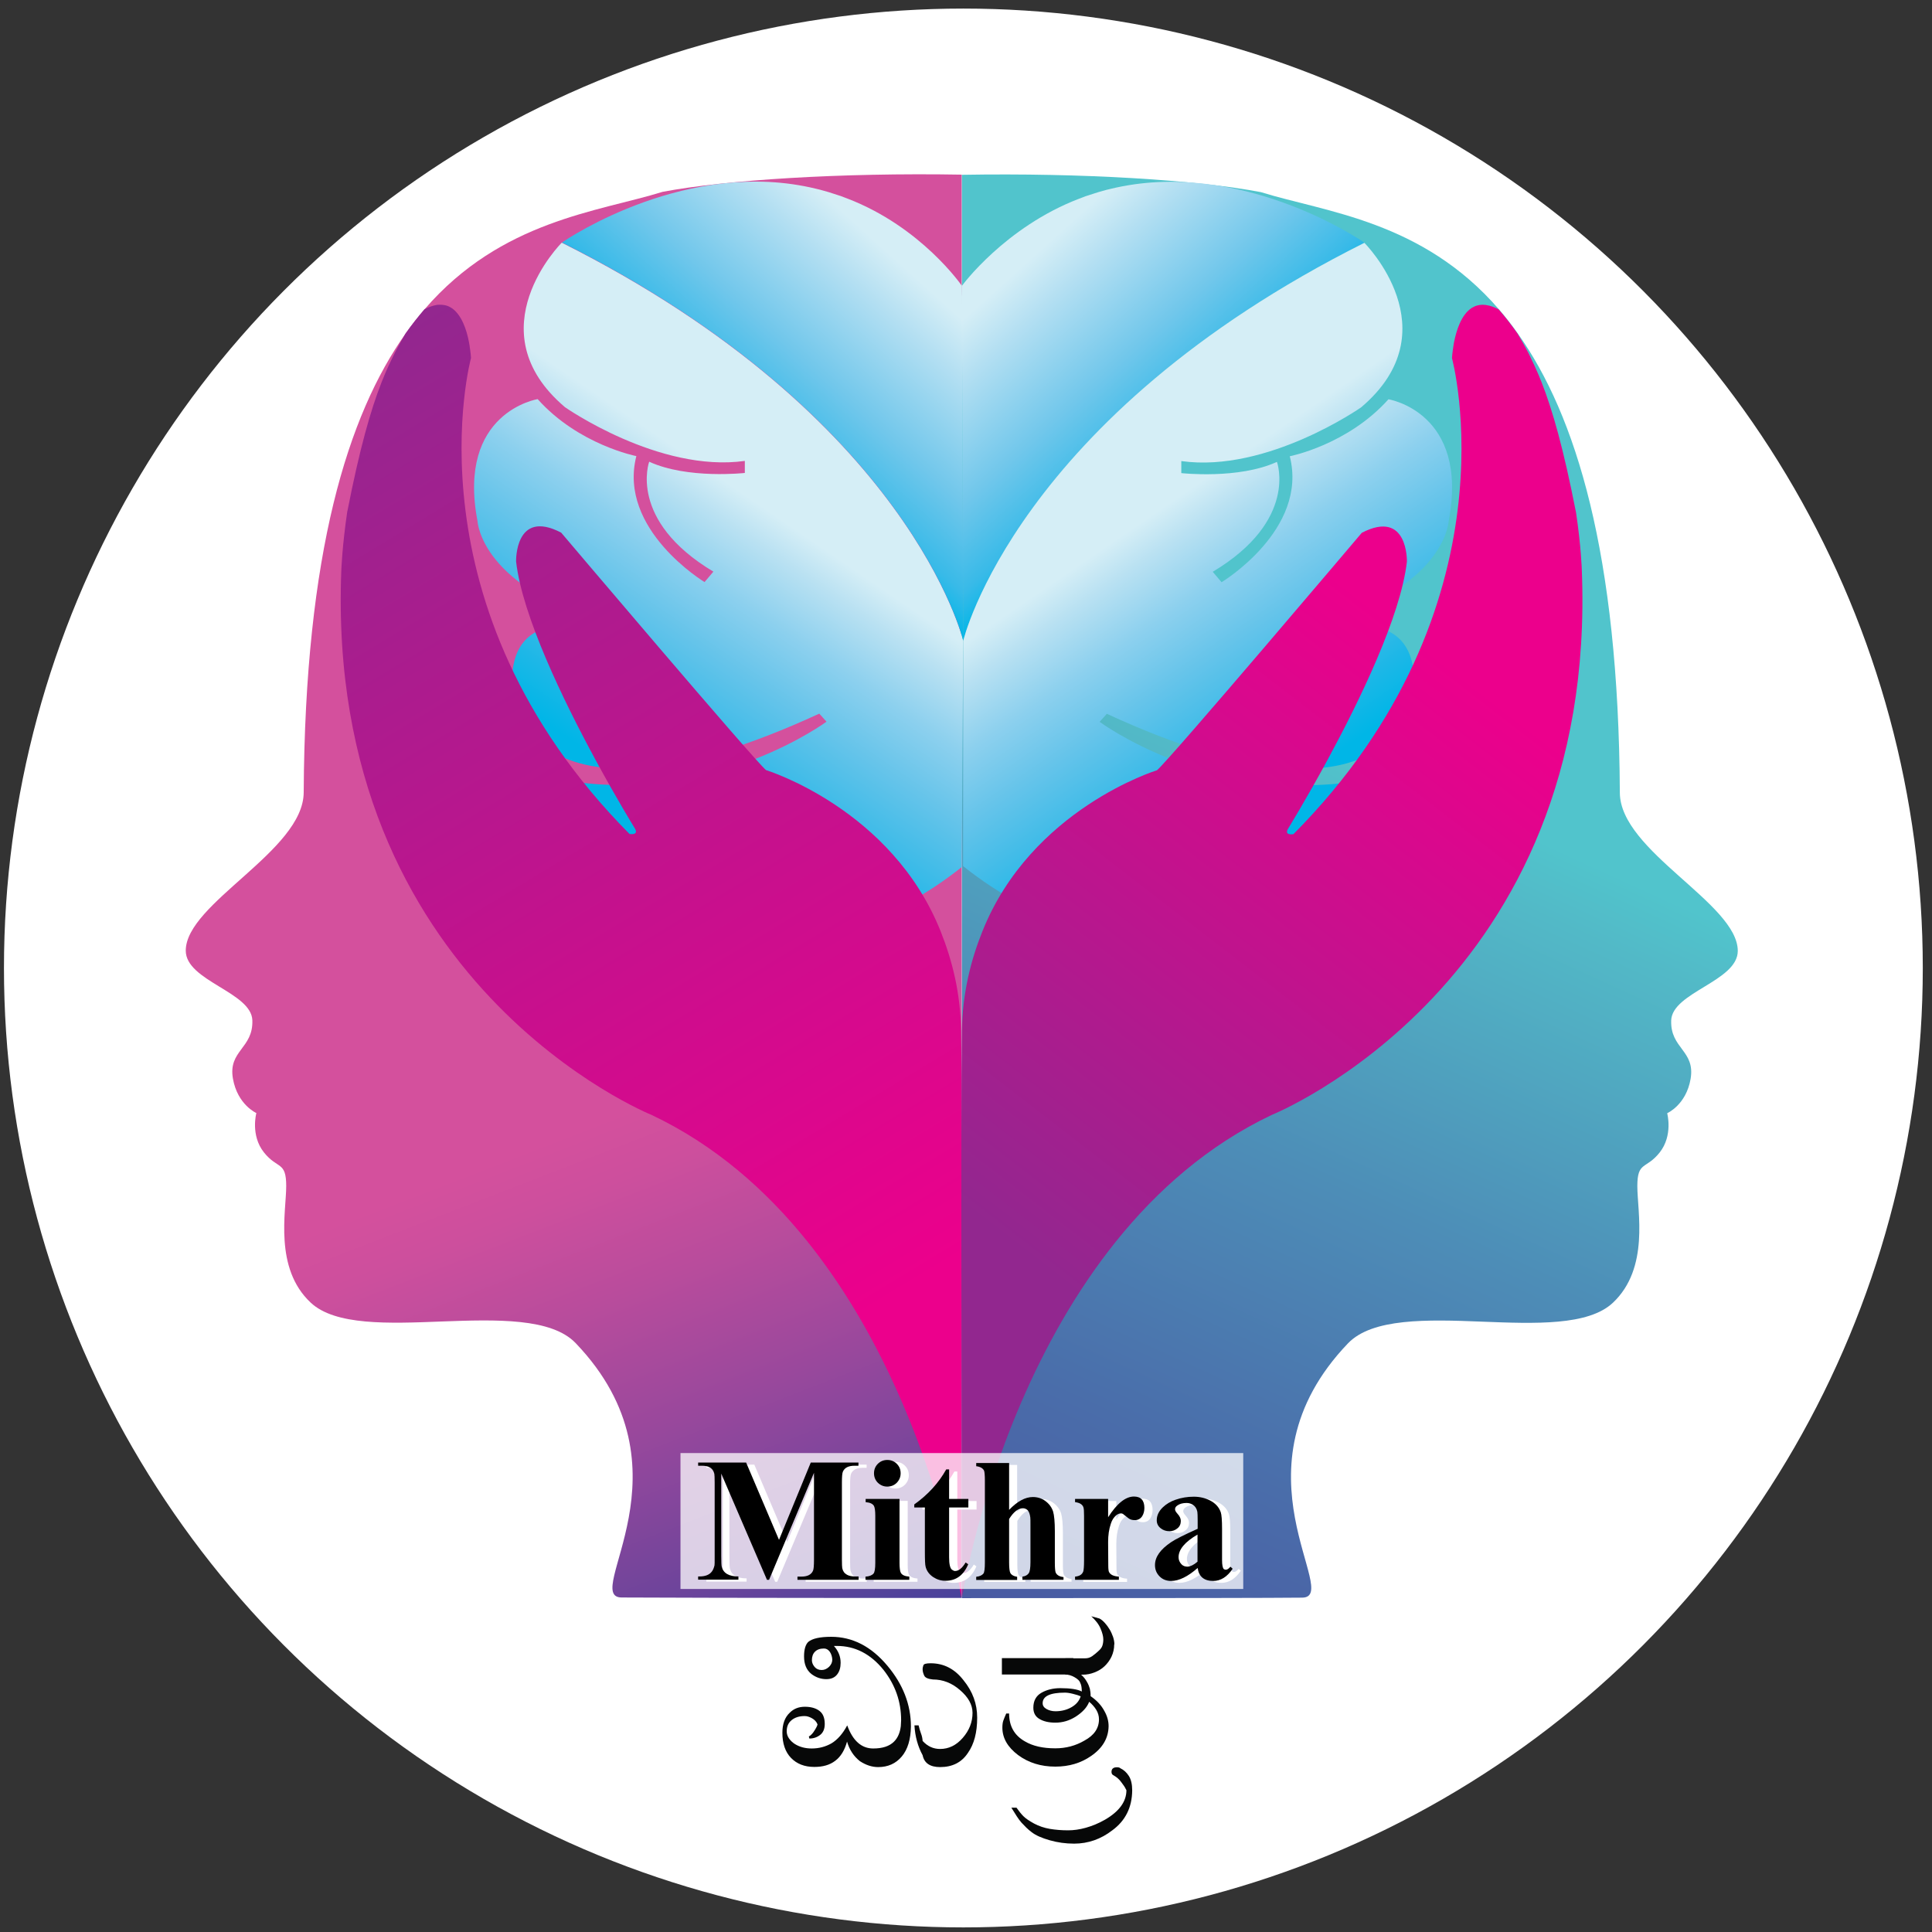 <svg width="301" height="301" viewBox="0 0 301 301" fill="none" xmlns="http://www.w3.org/2000/svg">
<rect x="0" y="0" width="301" height="301" fill="#333333" stroke="none"/>
<g clip-path="url(#clip0_625_814)">
<circle cx="150.091" cy="150.81" r="149.474" fill="white"/>
<path d="M149.841 27.209V248.959C113.016 248.959 102.341 248.909 96.841 248.884C90.491 248.834 108.541 228.959 89.691 209.259C85.941 205.334 77.441 205.559 68.816 205.884C60.516 206.209 52.216 206.534 48.391 202.934C42.666 197.559 44.591 188.734 44.591 184.784C44.591 180.859 43.241 182.209 41.116 179.534C38.991 176.859 39.941 173.409 39.941 173.409C39.941 173.409 37.016 172.134 36.291 168.059C35.516 163.659 39.466 163.359 39.316 158.959C39.166 154.559 28.941 152.834 28.941 148.109C28.941 140.709 47.266 132.584 47.316 123.459C47.516 86.134 54.166 64.684 63.216 51.934C64.166 50.584 65.166 49.334 66.166 48.159C78.141 34.309 93.191 33.009 103.241 29.884C113.066 28.034 130.966 26.884 149.841 27.209Z" fill="url(#paint0_linear_625_814)"/>
<path d="M260.367 158.984C260.217 163.384 264.142 163.659 263.392 168.084C262.692 172.159 259.742 173.434 259.742 173.434C259.742 173.434 260.692 176.884 258.567 179.559C256.442 182.234 255.092 180.884 255.092 184.809C255.092 188.734 257.017 197.559 251.292 202.959C247.467 206.559 239.167 206.234 230.892 205.909C222.267 205.559 213.792 205.359 210.017 209.284C191.142 228.984 209.217 248.859 202.867 248.909C197.367 248.959 186.692 248.984 149.867 248.984V27.234C168.742 26.909 186.642 28.059 196.442 29.934C206.492 33.059 221.567 34.359 233.542 48.209C234.542 49.359 235.517 50.609 236.467 51.959C245.517 64.709 252.167 86.159 252.367 123.509C252.417 132.634 270.742 140.759 270.742 148.159C270.717 152.884 260.517 154.584 260.367 158.984Z" fill="url(#paint1_linear_625_814)"/>
<path d="M150.067 99.834L149.842 135.084C126.842 153.334 107.642 143.184 107.642 143.184C78.142 129.059 89.517 121.809 89.517 121.809C111.892 124.934 128.767 112.434 128.767 112.434L127.642 111.184C82.642 131.934 79.892 108.434 79.892 108.434C78.142 92.059 95.392 98.834 95.392 98.834L95.767 97.309C74.892 91.934 74.392 81.184 74.392 81.184C71.142 64.184 83.767 62.184 83.767 62.184C90.142 69.309 99.142 71.059 99.142 71.059C96.217 82.509 109.767 90.684 109.767 90.684L111.142 89.059C97.767 81.059 101.142 71.934 101.142 71.934C107.142 74.684 116.042 73.684 116.042 73.684V71.809C102.642 73.684 88.017 63.434 88.017 63.434C73.867 51.434 87.517 37.809 87.517 37.809C141.817 65.009 150.067 99.834 150.067 99.834Z" fill="url(#paint2_linear_625_814)"/>
<path d="M149.893 46.133L150.068 99.808C150.068 99.808 141.818 64.983 87.543 37.783C87.543 37.783 87.568 37.783 87.593 37.758C88.568 37.083 107.243 24.558 127.143 29.408C127.568 29.508 127.993 29.608 128.393 29.733C128.843 29.858 129.293 29.983 129.718 30.133C129.943 30.208 130.193 30.283 130.418 30.358C130.593 30.408 130.768 30.483 130.968 30.533C131.118 30.583 131.268 30.658 131.418 30.708C131.618 30.783 131.818 30.858 132.018 30.933C143.568 35.358 149.843 44.508 149.843 44.508C149.843 44.558 149.868 46.133 149.893 46.133Z" fill="url(#paint3_linear_625_814)"/>
<path d="M150.067 99.834C150.067 99.834 158.317 65.009 212.592 37.809C212.592 37.809 212.567 37.809 212.542 37.784C211.567 37.109 192.892 24.584 172.992 29.434C172.567 29.534 172.142 29.634 171.742 29.759C171.292 29.884 170.842 30.009 170.417 30.159C170.192 30.234 169.942 30.309 169.717 30.384C169.542 30.434 169.367 30.509 169.167 30.559C169.017 30.609 168.867 30.684 168.717 30.734C168.517 30.809 168.317 30.884 168.117 30.959C156.567 35.384 149.867 44.509 149.867 44.534C149.842 44.559 150.067 99.834 150.067 99.834Z" fill="url(#paint4_linear_625_814)"/>
<path d="M150.068 99.834L150.043 134.934C173.043 153.184 192.443 143.209 192.443 143.209C221.943 129.084 210.568 121.834 210.568 121.834C188.193 124.959 171.318 112.459 171.318 112.459L172.443 111.209C217.443 131.959 220.193 108.459 220.193 108.459C221.943 92.084 204.693 98.859 204.693 98.859L204.318 97.334C225.193 91.959 225.693 81.209 225.693 81.209C228.943 64.209 216.318 62.209 216.318 62.209C209.943 69.334 200.943 71.084 200.943 71.084C203.868 82.534 190.318 90.709 190.318 90.709L188.943 89.084C202.318 81.084 198.943 71.959 198.943 71.959C192.943 74.709 184.043 73.709 184.043 73.709V71.834C197.443 73.709 212.068 63.459 212.068 63.459C226.218 51.459 212.568 37.834 212.568 37.834C158.293 65.009 150.068 99.834 150.068 99.834Z" fill="url(#paint5_linear_625_814)"/>
<path d="M149.78 248.959C149.78 248.959 141.105 192.484 101.53 173.709C101.53 173.709 50.58 153.284 53.18 88.784C53.18 88.784 53.305 85.109 54.105 79.684C54.105 79.659 54.105 79.634 54.13 79.609C56.005 70.034 57.705 63.984 59.455 59.534C59.505 59.384 59.58 59.259 59.63 59.109C59.68 58.959 59.755 58.809 59.805 58.684C59.83 58.609 59.855 58.559 59.88 58.484C60.305 57.459 60.78 56.459 61.28 55.434C61.38 55.259 61.455 55.059 61.555 54.884C62.08 53.859 62.63 52.909 63.18 51.959C64.13 50.609 65.13 49.359 66.13 48.184C66.83 47.809 67.455 47.609 68.03 47.509C68.105 47.484 68.155 47.484 68.23 47.484C68.63 47.459 69.055 47.484 69.48 47.584C69.58 47.609 69.68 47.659 69.78 47.684C69.83 47.709 69.88 47.734 69.955 47.759C69.98 47.759 70.005 47.784 70.03 47.809C70.08 47.834 70.13 47.859 70.18 47.884C70.23 47.909 70.305 47.959 70.355 47.984C71.93 49.034 72.705 51.409 73.055 53.259C73.08 53.409 73.105 53.559 73.13 53.684C73.155 53.809 73.18 53.934 73.18 54.034C73.205 54.184 73.23 54.359 73.255 54.534C73.305 54.909 73.355 55.309 73.38 55.734C73.38 55.759 73.38 55.759 73.38 55.784C73.38 55.784 62.855 94.409 98.08 129.934C98.08 129.934 98.08 129.934 98.105 129.934C98.305 129.959 99.53 130.109 98.905 129.059C98.905 129.059 96.155 124.609 92.755 118.334C87.755 109.109 81.38 95.984 80.405 87.484C80.405 87.484 80.18 79.209 87.43 82.984C87.43 82.984 117.73 118.734 119.355 119.984C119.355 119.984 138.93 125.984 146.555 145.109C148.33 149.559 149.655 154.684 149.73 160.634C150.005 175.309 149.78 228.609 149.78 248.959Z" fill="url(#paint6_linear_625_814)"/>
<path d="M198.116 173.709C158.541 192.509 149.866 248.959 149.866 248.959C149.866 228.609 149.666 175.309 149.866 160.659C149.941 154.709 151.266 149.559 153.041 145.134C160.666 126.009 180.241 120.009 180.241 120.009C181.891 118.759 212.166 83.008 212.166 83.008C219.416 79.258 219.191 87.508 219.191 87.508C218.216 96.008 211.841 109.134 206.841 118.359C203.441 124.634 200.691 129.084 200.691 129.084C200.041 130.134 201.291 130.009 201.491 129.959C201.516 129.959 201.516 129.959 201.516 129.959C236.766 94.433 226.216 55.809 226.216 55.809C226.216 55.783 226.216 55.783 226.216 55.758C226.241 55.334 226.291 54.959 226.341 54.559C226.366 54.383 226.391 54.233 226.416 54.059L226.466 53.709C226.491 53.559 226.516 53.434 226.541 53.283C226.916 51.434 227.666 49.059 229.241 48.008C229.291 47.959 229.366 47.934 229.416 47.908C229.466 47.883 229.516 47.858 229.566 47.834C229.591 47.809 229.616 47.809 229.641 47.783C229.691 47.758 229.741 47.733 229.816 47.709C229.916 47.658 230.016 47.633 230.116 47.608C230.541 47.483 230.966 47.459 231.366 47.508C231.441 47.508 231.491 47.508 231.566 47.533C232.141 47.608 232.791 47.834 233.491 48.209C234.491 49.358 235.466 50.608 236.416 51.959C236.991 52.908 237.516 53.858 238.066 54.883C238.166 55.059 238.241 55.258 238.341 55.434C238.841 56.434 239.291 57.459 239.741 58.483C239.766 58.559 239.791 58.608 239.816 58.684C239.866 58.834 239.941 58.959 239.991 59.108C240.041 59.258 240.116 59.383 240.166 59.533C241.916 63.983 243.616 70.034 245.491 79.609C245.491 79.633 245.491 79.659 245.516 79.683C246.341 85.109 246.441 88.784 246.441 88.784C249.041 153.284 198.116 173.709 198.116 173.709Z" fill="url(#paint7_linear_625_814)"/>
<path d="M141.868 274.332C140.943 275.432 139.718 275.982 138.193 275.982C137.243 275.982 136.293 275.682 135.343 275.057C134.393 274.307 133.718 273.307 133.343 272.007C132.968 273.357 132.368 274.357 131.493 275.007C130.643 275.657 129.568 275.957 128.243 275.957C126.718 275.957 125.518 275.482 124.618 274.557C123.718 273.632 123.268 272.307 123.268 270.632C123.268 269.282 123.643 268.232 124.418 267.507C125.043 266.882 125.818 266.582 126.768 266.582C127.693 266.582 128.443 266.782 129.018 267.207C129.593 267.632 129.868 268.307 129.868 269.257C129.868 270.007 129.643 270.582 129.168 270.957C128.693 271.332 128.143 271.532 127.468 271.532L127.393 271.207C127.543 271.132 127.718 271.007 127.843 270.857C127.993 270.707 128.118 270.532 128.243 270.332C128.368 270.157 128.468 269.957 128.568 269.782C128.668 269.607 128.718 269.457 128.743 269.332C128.593 268.932 128.293 268.607 127.893 268.382C127.493 268.157 127.118 268.032 126.743 268.032C125.918 268.032 125.243 268.232 124.718 268.657C124.193 269.082 123.943 269.657 123.943 270.407C123.943 270.807 124.068 271.182 124.293 271.507C124.518 271.832 124.818 272.132 125.168 272.357C125.518 272.582 125.943 272.782 126.418 272.907C126.893 273.032 127.368 273.082 127.843 273.082C128.968 273.082 129.993 272.807 130.918 272.282C131.868 271.707 132.693 270.757 133.368 269.482C134.243 271.882 135.593 273.082 137.418 273.082C138.868 273.082 139.943 272.732 140.668 272.007C141.243 271.432 141.593 270.632 141.718 269.607L141.768 268.682C141.768 265.757 140.843 263.157 139.018 260.832C137.018 258.357 134.593 257.107 131.768 257.107H131.293C131.993 257.882 132.343 258.757 132.343 259.732C132.343 260.482 132.168 261.082 131.793 261.557C131.418 262.032 130.868 262.282 130.118 262.282C129.268 262.282 128.493 262.007 127.793 261.482C127.018 260.857 126.643 259.957 126.643 258.732C126.643 257.657 126.868 256.907 127.293 256.482C127.918 255.957 129.093 255.682 130.868 255.682C134.193 255.682 137.118 257.182 139.643 260.207C142.068 263.107 143.293 266.257 143.293 269.657C143.268 271.682 142.793 273.232 141.868 274.332ZM130.668 258.057C130.418 257.707 130.118 257.532 129.743 257.532C129.118 257.532 128.668 257.707 128.343 258.032C128.018 258.357 127.868 258.807 127.868 259.357C127.868 259.732 128.018 260.082 128.293 260.407C128.568 260.732 128.943 260.882 129.393 260.882C129.818 260.882 130.193 260.707 130.543 260.382C130.868 260.057 131.043 259.682 131.043 259.257C131.018 258.807 130.893 258.407 130.668 258.057Z" fill="white"/>
<path d="M152.167 273.782C151.192 275.257 149.742 275.982 147.842 275.982C146.267 275.982 145.367 275.357 145.117 274.132C144.367 272.757 143.942 271.207 143.842 269.482H144.492C144.592 269.932 144.717 270.357 144.867 270.757C145.017 271.132 145.092 271.532 145.117 271.907C145.867 272.732 146.767 273.157 147.842 273.157C149.192 273.157 150.367 272.582 151.367 271.432C152.392 270.257 152.892 268.957 152.892 267.532C152.892 266.282 152.242 265.107 150.967 264.007C149.692 262.882 148.267 262.332 146.717 262.332C145.967 262.257 145.517 262.057 145.367 261.732C145.217 261.407 145.117 261.082 145.117 260.757C145.117 260.507 145.167 260.307 145.242 260.107C145.317 259.907 145.692 259.807 146.367 259.807C148.417 259.807 150.117 260.682 151.492 262.457C152.917 264.207 153.617 266.132 153.617 268.282C153.617 270.582 153.142 272.432 152.167 273.782Z" fill="white"/>
<path d="M171.392 274.233C169.792 275.358 167.917 275.908 165.792 275.908C163.542 275.908 161.617 275.308 159.992 274.108C158.367 272.883 157.542 271.458 157.542 269.833C157.542 269.383 157.592 269.008 157.692 268.733C157.792 268.458 157.942 268.083 158.142 267.633H158.592C158.592 269.608 159.417 271.058 161.067 271.983C162.292 272.708 163.867 273.058 165.792 273.058C167.442 273.058 168.942 272.658 170.317 271.858C171.842 271.033 172.592 269.933 172.592 268.533C172.592 268.008 172.442 267.508 172.167 267.058C171.892 266.608 171.517 266.183 171.067 265.808C170.892 266.258 170.617 266.683 170.267 267.058C169.917 267.433 169.492 267.783 168.992 268.108C167.967 268.758 166.917 269.058 165.792 269.058C164.767 269.058 163.942 268.858 163.317 268.483C162.667 268.108 162.367 267.508 162.367 266.733C162.367 265.658 162.792 264.883 163.617 264.408C164.442 263.933 165.442 263.683 166.567 263.683C168.142 263.683 169.267 263.858 169.917 264.208C169.917 263.933 169.892 263.708 169.867 263.483C169.842 263.258 169.767 263.058 169.667 262.833C169.567 262.533 169.267 262.258 168.792 261.983C168.317 261.708 167.817 261.558 167.267 261.558H157.467V259.033H168.592V260.883C169.492 261.233 170.217 261.833 170.717 262.733C170.942 263.108 171.067 263.458 171.167 263.783C171.242 264.108 171.292 264.508 171.292 264.958C172.242 265.608 172.967 266.383 173.442 267.283C173.867 268.033 174.092 268.808 174.092 269.633C174.067 271.483 173.167 273.008 171.392 274.233ZM168.492 264.583C167.992 264.458 167.592 264.408 167.292 264.408C164.967 264.408 163.817 264.958 163.817 266.058C163.817 266.433 164.017 266.733 164.417 266.958C164.817 267.183 165.292 267.308 165.817 267.308C166.767 267.308 167.617 267.083 168.342 266.658C169.067 266.233 169.517 265.683 169.742 264.983C169.417 264.833 169.017 264.708 168.492 264.583Z" fill="white"/>
<path d="M174.967 256.882C174.967 257.582 174.817 258.207 174.542 258.807C174.267 259.382 173.892 259.882 173.442 260.307C172.992 260.732 172.467 261.032 171.892 261.257C171.317 261.482 170.717 261.607 170.092 261.607H167.367V259.032H170.442C170.817 259.032 171.167 258.932 171.492 258.707C171.817 258.482 172.117 258.232 172.417 257.957C172.767 257.657 172.992 257.382 173.092 257.082C173.192 256.782 173.242 256.457 173.242 256.082C173.242 255.632 173.092 255.057 172.817 254.407C172.542 253.732 172.042 253.107 171.367 252.482L172.642 252.832C172.942 252.982 173.217 253.232 173.492 253.532C173.767 253.832 174.017 254.182 174.242 254.557C174.467 254.932 174.617 255.307 174.767 255.707C174.892 256.107 174.967 256.482 174.967 256.832V256.882Z" fill="white"/>
<path d="M174.668 285.833C172.893 287.208 170.893 287.908 168.718 287.908C167.418 287.908 166.143 287.733 164.918 287.383C163.693 287.033 162.768 286.633 162.118 286.133C161.793 285.883 161.518 285.658 161.268 285.408C161.018 285.158 160.768 284.908 160.518 284.633C160.268 284.358 160.043 284.033 159.793 283.658C159.543 283.283 159.268 282.833 158.943 282.308H159.743C160.118 282.833 160.468 283.283 160.818 283.633C161.168 283.983 161.718 284.358 162.493 284.783C163.243 285.183 164.068 285.458 164.943 285.608C165.843 285.758 166.793 285.833 167.793 285.833C168.643 285.833 169.568 285.708 170.543 285.433C171.518 285.158 172.518 284.758 173.518 284.183C175.768 282.883 176.868 281.333 176.868 279.583L176.718 279.308C176.618 279.083 176.393 278.758 176.068 278.333C175.743 277.883 175.343 277.533 174.893 277.283C174.643 277.183 174.543 276.983 174.543 276.733C174.543 276.258 174.818 276.008 175.393 276.008C175.643 276.008 175.818 276.058 175.918 276.158C176.443 276.408 176.893 276.808 177.243 277.358C177.593 277.908 177.768 278.658 177.768 279.608C177.743 282.258 176.718 284.358 174.668 285.833Z" fill="white"/>
<path d="M140.493 273.658C139.568 274.758 138.343 275.308 136.818 275.308C135.868 275.308 134.918 275.008 133.968 274.383C133.018 273.633 132.343 272.633 131.968 271.333C131.593 272.683 130.993 273.683 130.118 274.333C129.268 274.983 128.193 275.283 126.868 275.283C125.343 275.283 124.143 274.808 123.243 273.883C122.343 272.958 121.893 271.633 121.893 269.958C121.893 268.608 122.268 267.558 123.043 266.833C123.668 266.208 124.443 265.908 125.393 265.908C126.318 265.908 127.068 266.108 127.643 266.533C128.218 266.958 128.493 267.633 128.493 268.583C128.493 269.333 128.268 269.908 127.793 270.283C127.318 270.658 126.768 270.858 126.093 270.858L126.018 270.533C126.168 270.458 126.343 270.333 126.468 270.183C126.618 270.033 126.743 269.858 126.868 269.658C126.993 269.483 127.093 269.283 127.193 269.108C127.293 268.933 127.343 268.783 127.368 268.658C127.218 268.258 126.918 267.933 126.518 267.708C126.118 267.483 125.743 267.358 125.368 267.358C124.543 267.358 123.868 267.558 123.343 267.983C122.818 268.408 122.568 268.983 122.568 269.733C122.568 270.133 122.693 270.508 122.918 270.833C123.143 271.158 123.443 271.458 123.793 271.683C124.143 271.908 124.568 272.108 125.043 272.233C125.518 272.358 125.993 272.408 126.468 272.408C127.593 272.408 128.618 272.133 129.543 271.608C130.493 271.033 131.318 270.083 131.993 268.808C132.868 271.208 134.218 272.408 136.043 272.408C137.493 272.408 138.568 272.058 139.293 271.333C139.868 270.758 140.218 269.958 140.343 268.933L140.393 268.008C140.393 265.083 139.468 262.483 137.643 260.158C135.643 257.683 133.218 256.433 130.393 256.433H129.918C130.618 257.208 130.968 258.083 130.968 259.058C130.968 259.808 130.793 260.408 130.418 260.883C130.043 261.358 129.493 261.608 128.743 261.608C127.893 261.608 127.118 261.333 126.418 260.808C125.643 260.183 125.268 259.283 125.268 258.058C125.268 256.983 125.493 256.233 125.918 255.808C126.543 255.283 127.718 255.008 129.493 255.008C132.818 255.008 135.743 256.508 138.268 259.533C140.693 262.433 141.918 265.583 141.918 268.983C141.893 270.983 141.418 272.558 140.493 273.658ZM129.293 257.358C129.043 257.008 128.743 256.833 128.368 256.833C127.743 256.833 127.293 257.008 126.968 257.333C126.643 257.658 126.493 258.108 126.493 258.658C126.493 259.033 126.643 259.383 126.918 259.708C127.193 260.033 127.568 260.183 128.018 260.183C128.443 260.183 128.818 260.008 129.168 259.683C129.493 259.358 129.668 258.983 129.668 258.558C129.643 258.108 129.518 257.708 129.293 257.358Z" fill="#070808"/>
<path d="M150.792 273.108C149.817 274.583 148.367 275.308 146.467 275.308C144.892 275.308 143.992 274.683 143.742 273.458C142.992 272.083 142.567 270.533 142.467 268.808H143.117C143.217 269.258 143.342 269.683 143.492 270.083C143.642 270.458 143.717 270.858 143.742 271.233C144.492 272.058 145.392 272.483 146.467 272.483C147.817 272.483 148.992 271.908 149.992 270.758C151.017 269.583 151.517 268.283 151.517 266.858C151.517 265.608 150.867 264.433 149.592 263.333C148.317 262.208 146.892 261.658 145.342 261.658C144.592 261.583 144.142 261.383 143.992 261.058C143.842 260.733 143.742 260.408 143.742 260.083C143.742 259.833 143.792 259.633 143.867 259.433C143.942 259.233 144.317 259.133 144.992 259.133C147.042 259.133 148.742 260.008 150.117 261.783C151.542 263.533 152.242 265.458 152.242 267.608C152.242 269.908 151.767 271.733 150.792 273.108Z" fill="#070808"/>
<path d="M170.017 273.559C168.417 274.684 166.542 275.234 164.417 275.234C162.167 275.234 160.242 274.634 158.617 273.434C156.992 272.209 156.167 270.784 156.167 269.159C156.167 268.709 156.217 268.334 156.317 268.059C156.417 267.784 156.567 267.409 156.767 266.959H157.217C157.217 268.934 158.042 270.384 159.692 271.309C160.917 272.034 162.492 272.384 164.417 272.384C166.067 272.384 167.567 271.984 168.942 271.184C170.467 270.359 171.217 269.259 171.217 267.859C171.217 267.334 171.067 266.834 170.792 266.384C170.517 265.934 170.142 265.509 169.692 265.134C169.517 265.584 169.242 266.009 168.892 266.384C168.542 266.759 168.117 267.109 167.617 267.434C166.592 268.084 165.542 268.384 164.417 268.384C163.392 268.384 162.567 268.184 161.942 267.809C161.292 267.434 160.992 266.834 160.992 266.059C160.992 264.984 161.417 264.209 162.242 263.734C163.067 263.259 164.067 263.009 165.192 263.009C166.767 263.009 167.892 263.184 168.542 263.534C168.542 263.259 168.517 263.034 168.492 262.809C168.467 262.584 168.392 262.384 168.292 262.159C168.192 261.859 167.892 261.584 167.417 261.309C166.942 261.034 166.442 260.884 165.892 260.884H156.092V258.334H167.217V260.184C168.117 260.534 168.842 261.134 169.342 262.034C169.567 262.409 169.692 262.759 169.792 263.084C169.867 263.409 169.917 263.809 169.917 264.259C170.867 264.909 171.592 265.684 172.067 266.584C172.492 267.334 172.717 268.109 172.717 268.934C172.692 270.784 171.792 272.334 170.017 273.559ZM167.117 263.884C166.617 263.759 166.217 263.709 165.917 263.709C163.592 263.709 162.442 264.259 162.442 265.359C162.442 265.734 162.642 266.034 163.042 266.259C163.442 266.484 163.917 266.609 164.442 266.609C165.392 266.609 166.242 266.384 166.967 265.959C167.692 265.534 168.142 264.984 168.367 264.284C168.042 264.134 167.642 264.009 167.117 263.884Z" fill="#070808"/>
<path d="M173.592 256.184C173.592 256.884 173.442 257.509 173.167 258.109C172.892 258.684 172.517 259.184 172.067 259.609C171.617 260.034 171.092 260.334 170.517 260.559C169.942 260.784 169.342 260.909 168.717 260.909H165.992V258.359H169.092C169.467 258.359 169.817 258.259 170.142 258.034C170.467 257.809 170.767 257.559 171.067 257.284C171.417 256.984 171.642 256.709 171.742 256.409C171.842 256.109 171.892 255.784 171.892 255.409C171.892 254.959 171.742 254.384 171.467 253.734C171.192 253.059 170.692 252.434 170.017 251.809L171.292 252.159C171.592 252.309 171.867 252.559 172.142 252.859C172.417 253.159 172.667 253.509 172.892 253.884C173.117 254.259 173.267 254.634 173.417 255.034C173.542 255.434 173.617 255.809 173.617 256.159V256.184H173.592Z" fill="#070808"/>
<path d="M173.293 285.159C171.518 286.534 169.518 287.234 167.343 287.234C166.043 287.234 164.768 287.059 163.543 286.709C162.318 286.359 161.393 285.959 160.743 285.459C160.418 285.209 160.143 284.984 159.893 284.734C159.643 284.484 159.393 284.234 159.143 283.959C158.893 283.684 158.668 283.359 158.418 282.984C158.168 282.609 157.893 282.159 157.568 281.634H158.368C158.743 282.159 159.093 282.609 159.443 282.959C159.793 283.309 160.343 283.684 161.118 284.109C161.868 284.509 162.693 284.784 163.568 284.934C164.468 285.084 165.418 285.159 166.418 285.159C167.268 285.159 168.193 285.034 169.168 284.759C170.143 284.484 171.143 284.084 172.143 283.509C174.393 282.209 175.493 280.659 175.493 278.909L175.343 278.634C175.243 278.409 175.018 278.084 174.693 277.659C174.368 277.209 173.968 276.859 173.518 276.609C173.268 276.509 173.168 276.309 173.168 276.059C173.168 275.584 173.443 275.334 174.018 275.334C174.268 275.334 174.443 275.384 174.543 275.484C175.068 275.734 175.518 276.134 175.868 276.684C176.218 277.234 176.393 277.984 176.393 278.934C176.368 281.584 175.343 283.659 173.293 285.159Z" fill="#070808"/>
<path opacity="0.75" d="M193.693 226.383H106.018V247.558H193.693V226.383Z" fill="white"/>
<path d="M135.043 246.432H125.518V245.932H126.118C127.068 245.932 127.668 245.632 127.943 245.007C128.043 244.782 128.093 244.207 128.093 243.307V229.757L121.093 246.432H120.768L113.643 229.882V242.732C113.643 243.657 113.668 244.207 113.718 244.382C113.968 245.407 114.843 245.907 116.318 245.907V246.407H110.043V245.907H110.243C111.143 245.907 111.793 245.657 112.168 245.157C112.368 244.907 112.493 244.582 112.593 244.182C112.618 244.107 112.618 243.632 112.618 242.807V231.282C112.618 230.557 112.593 230.107 112.568 229.957C112.468 229.507 112.243 229.157 111.843 228.932C111.543 228.757 111.118 228.682 110.618 228.682H110.043V228.182H117.518L122.643 240.232L127.593 228.182H135.018V228.682H134.418C133.468 228.682 132.868 228.982 132.593 229.607C132.493 229.832 132.443 230.382 132.443 231.282V243.307C132.443 244.057 132.468 244.507 132.493 244.632C132.593 245.107 132.818 245.432 133.218 245.657C133.518 245.832 133.943 245.932 134.443 245.932H135.043V246.432Z" fill="white"/>
<path d="M142.917 246.431H136.117V245.931C136.667 245.906 137.092 245.756 137.367 245.456C137.542 245.256 137.642 244.706 137.642 243.806V236.456C137.642 235.681 137.567 235.181 137.442 234.931C137.242 234.581 136.817 234.381 136.142 234.331V233.831H141.417V243.806C141.417 244.581 141.492 245.081 141.617 245.331C141.817 245.681 142.242 245.881 142.942 245.931V246.431H142.917ZM141.592 229.831C141.592 230.406 141.392 230.881 140.992 231.306C140.592 231.706 140.092 231.906 139.517 231.906C138.942 231.906 138.467 231.706 138.042 231.306C137.642 230.906 137.442 230.406 137.442 229.831C137.442 229.256 137.642 228.756 138.042 228.356C138.442 227.956 138.942 227.756 139.517 227.756C140.092 227.756 140.592 227.956 140.992 228.356C141.392 228.756 141.592 229.256 141.592 229.831Z" fill="white"/>
<path d="M152.119 244.031C151.394 245.756 150.219 246.606 148.569 246.606C147.869 246.606 147.244 246.406 146.669 246.031C146.069 245.631 145.669 245.106 145.494 244.456C145.394 244.131 145.369 243.306 145.369 241.981V235.181H143.719V234.706C145.869 233.181 147.519 231.356 148.694 229.256H149.144V233.856H152.144V235.181H149.144V242.956C149.144 244.006 149.294 244.656 149.594 244.881C149.769 245.006 149.919 245.081 150.069 245.081C150.644 245.081 151.194 244.631 151.719 243.756L152.119 244.031Z" fill="white"/>
<path d="M166.944 246.43H160.569V245.93C161.019 245.88 161.369 245.68 161.569 245.38C161.719 245.155 161.819 244.58 161.819 243.68V238.08C161.819 237.28 161.819 236.83 161.794 236.705C161.719 236.13 161.569 235.73 161.294 235.505C161.094 235.355 160.869 235.28 160.644 235.28C159.919 235.28 159.194 235.83 158.494 236.955V243.705C158.494 244.605 158.569 245.155 158.694 245.38C158.869 245.68 159.219 245.88 159.744 245.955V246.455H153.344V245.955C153.869 245.905 154.244 245.73 154.469 245.455C154.619 245.255 154.694 244.68 154.694 243.73V230.955C154.694 230.155 154.644 229.63 154.569 229.43C154.394 229.055 153.994 228.805 153.344 228.73V228.23H158.469V235.53C159.744 234.205 160.969 233.53 162.169 233.53C162.894 233.53 163.544 233.73 164.119 234.155C164.694 234.58 165.094 235.105 165.319 235.78C165.494 236.38 165.594 237.405 165.594 238.855V243.755C165.594 244.555 165.644 245.08 165.719 245.28C165.894 245.68 166.294 245.93 166.944 246.005V246.43Z" fill="white"/>
<path d="M179.568 235.255C179.568 235.755 179.443 236.205 179.218 236.555C178.943 236.955 178.568 237.155 178.068 237.155C177.643 237.155 177.318 237.055 177.043 236.83C176.768 236.605 176.493 236.405 176.218 236.18C176.118 236.13 176.018 236.105 175.918 236.105C175.668 236.105 175.418 236.205 175.168 236.405C174.793 236.73 174.518 237.155 174.343 237.705C174.043 238.58 173.918 239.53 173.918 240.58L173.943 244.23C173.943 244.78 173.993 245.105 174.043 245.205C174.243 245.655 174.768 245.905 175.593 245.955V246.455H168.768V245.955C169.443 245.905 169.868 245.63 170.043 245.155C170.118 244.93 170.168 244.355 170.168 243.48V236.53C170.168 235.805 170.143 235.355 170.068 235.155C169.918 234.705 169.468 234.43 168.768 234.355V233.855H173.918V236.705C175.293 234.555 176.643 233.48 177.943 233.48C179.018 233.48 179.568 234.055 179.568 235.255Z" fill="white"/>
<path d="M193.319 244.705C192.469 245.98 191.444 246.605 190.294 246.605C188.869 246.605 188.044 245.93 187.869 244.58C186.344 245.93 184.944 246.605 183.744 246.605C183.019 246.605 182.419 246.38 181.944 245.905C181.469 245.43 181.219 244.855 181.219 244.13C181.219 242.855 182.069 241.68 183.744 240.555C184.369 240.13 185.744 239.43 187.869 238.48V237.205C187.869 236.455 187.844 236.005 187.819 235.83C187.719 235.33 187.494 234.98 187.119 234.73C186.819 234.555 186.519 234.455 186.144 234.455C185.569 234.455 185.069 234.58 184.694 234.855C184.469 235.005 184.344 235.205 184.344 235.43C184.344 235.63 184.469 235.855 184.719 236.13C185.069 236.505 185.244 236.88 185.244 237.255C185.244 237.73 185.069 238.13 184.719 238.405C184.369 238.705 183.944 238.855 183.469 238.855C182.944 238.855 182.494 238.705 182.119 238.405C181.694 238.08 181.494 237.655 181.494 237.155C181.494 236.405 181.819 235.73 182.444 235.13C182.969 234.63 183.619 234.23 184.419 233.955C185.344 233.63 186.294 233.48 187.269 233.48C188.194 233.48 189.019 233.68 189.769 234.055C190.619 234.48 191.194 235.105 191.469 235.905C191.594 236.28 191.669 237.13 191.669 238.505V243.38C191.669 244.18 191.769 244.655 191.944 244.805C192.044 244.88 192.144 244.905 192.244 244.905C192.469 244.905 192.719 244.755 192.969 244.43L193.319 244.705ZM187.869 243.605V239.38C185.894 240.53 184.919 241.705 184.919 242.905C184.919 243.33 185.069 243.68 185.369 244.005C185.594 244.255 185.919 244.38 186.319 244.38C186.744 244.355 187.269 244.105 187.869 243.605Z" fill="white"/>
<path d="M133.768 246.132H124.243V245.632H124.843C125.793 245.632 126.393 245.332 126.668 244.707C126.768 244.482 126.818 243.907 126.818 243.007V229.457L119.818 246.132H119.493L112.368 229.582V242.432C112.368 243.357 112.393 243.907 112.443 244.082C112.693 245.107 113.568 245.607 115.043 245.607V246.107H108.768V245.607H108.968C109.868 245.607 110.518 245.357 110.893 244.857C111.093 244.607 111.218 244.282 111.318 243.882C111.343 243.807 111.343 243.332 111.343 242.507V230.957C111.343 230.232 111.318 229.782 111.293 229.632C111.193 229.182 110.968 228.832 110.568 228.607C110.268 228.432 109.843 228.357 109.343 228.357H108.768V227.857H116.243L121.368 239.907L126.318 227.857H133.743V228.357H133.143C132.193 228.357 131.593 228.657 131.318 229.282C131.218 229.507 131.168 230.057 131.168 230.957V242.982C131.168 243.732 131.193 244.182 131.218 244.307C131.318 244.782 131.543 245.107 131.943 245.332C132.243 245.507 132.668 245.607 133.168 245.607H133.768V246.132Z" fill="black"/>
<path d="M141.642 246.132H134.842V245.632C135.392 245.607 135.817 245.457 136.092 245.157C136.267 244.957 136.367 244.407 136.367 243.507V236.157C136.367 235.382 136.292 234.882 136.167 234.632C135.967 234.282 135.542 234.082 134.867 234.032V233.532H140.142V243.507C140.142 244.282 140.217 244.782 140.342 245.032C140.542 245.382 140.967 245.582 141.667 245.632V246.132H141.642ZM140.317 229.532C140.317 230.107 140.117 230.582 139.717 231.007C139.317 231.407 138.817 231.607 138.242 231.607C137.667 231.607 137.192 231.407 136.767 231.007C136.367 230.607 136.167 230.107 136.167 229.532C136.167 228.957 136.367 228.457 136.767 228.057C137.167 227.657 137.667 227.457 138.242 227.457C138.817 227.457 139.317 227.657 139.717 228.057C140.117 228.457 140.317 228.932 140.317 229.532Z" fill="black"/>
<path d="M150.843 243.707C150.118 245.432 148.943 246.282 147.293 246.282C146.593 246.282 145.968 246.082 145.393 245.707C144.793 245.307 144.393 244.782 144.218 244.132C144.118 243.807 144.093 242.982 144.093 241.657V234.857H142.443V234.382C144.593 232.857 146.243 231.032 147.418 228.932H147.868V233.532H150.868V234.857H147.868V242.632C147.868 243.682 148.018 244.332 148.318 244.557C148.493 244.682 148.643 244.757 148.793 244.757C149.368 244.757 149.918 244.307 150.443 243.432L150.843 243.707Z" fill="black"/>
<path d="M165.667 246.132H159.292V245.632C159.742 245.582 160.092 245.382 160.292 245.082C160.442 244.857 160.542 244.282 160.542 243.382V237.782C160.542 236.982 160.542 236.532 160.517 236.407C160.442 235.832 160.292 235.432 160.017 235.207C159.817 235.057 159.592 234.982 159.367 234.982C158.642 234.982 157.917 235.532 157.217 236.657V243.407C157.217 244.307 157.292 244.857 157.417 245.082C157.592 245.382 157.942 245.582 158.467 245.657V246.157H152.092V245.657C152.617 245.607 152.992 245.432 153.217 245.157C153.367 244.957 153.442 244.382 153.442 243.432V230.657C153.442 229.857 153.392 229.332 153.317 229.132C153.142 228.757 152.742 228.507 152.092 228.432V227.932H157.217V235.232C158.492 233.907 159.717 233.232 160.917 233.232C161.642 233.232 162.292 233.432 162.867 233.857C163.442 234.282 163.842 234.807 164.067 235.482C164.242 236.082 164.342 237.107 164.342 238.557V243.457C164.342 244.257 164.392 244.782 164.467 244.982C164.642 245.382 165.042 245.632 165.692 245.707V246.132H165.667Z" fill="black"/>
<path d="M178.292 234.931C178.292 235.431 178.167 235.881 177.942 236.231C177.667 236.631 177.292 236.831 176.792 236.831C176.367 236.831 176.042 236.731 175.767 236.506C175.492 236.281 175.217 236.081 174.942 235.856C174.842 235.806 174.742 235.781 174.642 235.781C174.392 235.781 174.142 235.881 173.892 236.081C173.517 236.406 173.242 236.831 173.067 237.381C172.767 238.256 172.642 239.206 172.642 240.256L172.667 243.906C172.667 244.456 172.717 244.781 172.767 244.881C172.967 245.331 173.492 245.581 174.317 245.631V246.131H167.492V245.631C168.167 245.581 168.592 245.306 168.767 244.831C168.842 244.606 168.892 244.031 168.892 243.156V236.206C168.892 235.481 168.867 235.031 168.792 234.831C168.642 234.381 168.192 234.106 167.492 234.031V233.531H172.642V236.381C174.017 234.231 175.367 233.156 176.667 233.156C177.742 233.156 178.292 233.756 178.292 234.931Z" fill="black"/>
<path d="M192.043 244.407C191.193 245.682 190.168 246.307 189.018 246.307C187.593 246.307 186.768 245.632 186.593 244.282C185.068 245.632 183.668 246.307 182.468 246.307C181.743 246.307 181.143 246.082 180.668 245.607C180.193 245.132 179.943 244.557 179.943 243.832C179.943 242.557 180.793 241.382 182.468 240.257C183.093 239.832 184.468 239.132 186.593 238.182V236.907C186.593 236.157 186.568 235.707 186.543 235.532C186.443 235.032 186.218 234.682 185.843 234.432C185.543 234.257 185.243 234.157 184.868 234.157C184.293 234.157 183.793 234.282 183.418 234.557C183.193 234.707 183.068 234.907 183.068 235.132C183.068 235.332 183.193 235.557 183.443 235.832C183.793 236.207 183.968 236.582 183.968 236.957C183.968 237.432 183.793 237.832 183.443 238.107C183.093 238.407 182.668 238.557 182.193 238.557C181.668 238.557 181.218 238.407 180.843 238.107C180.418 237.782 180.218 237.357 180.218 236.857C180.218 236.107 180.543 235.432 181.168 234.832C181.693 234.332 182.343 233.932 183.143 233.657C184.068 233.332 185.018 233.182 185.993 233.182C186.918 233.182 187.743 233.382 188.493 233.757C189.343 234.182 189.918 234.807 190.193 235.607C190.318 235.982 190.393 236.832 190.393 238.207V243.032C190.393 243.832 190.493 244.307 190.668 244.457C190.768 244.532 190.868 244.557 190.968 244.557C191.193 244.557 191.443 244.407 191.693 244.082L192.043 244.407ZM186.568 243.307V239.082C184.593 240.232 183.618 241.407 183.618 242.607C183.618 243.032 183.768 243.382 184.068 243.707C184.293 243.957 184.618 244.082 185.018 244.082C185.468 244.057 185.993 243.807 186.568 243.307Z" fill="black"/>
</g>
<defs>
<linearGradient id="paint0_linear_625_814" x1="110.163" y1="145.179" x2="150.219" y2="248.607" gradientUnits="userSpaceOnUse">
<stop stop-color="#D4509D"/>
<stop offset="0.193" stop-color="#D4509D"/>
<stop offset="0.28" stop-color="#CD4F9D"/>
<stop offset="0.428" stop-color="#B94C9C"/>
<stop offset="0.621" stop-color="#99489C"/>
<stop offset="0.849" stop-color="#6D449B"/>
<stop offset="1" stop-color="#48429A"/>
</linearGradient>
<linearGradient id="paint1_linear_625_814" x1="201.795" y1="113.445" x2="119.434" y2="293.744" gradientUnits="userSpaceOnUse">
<stop stop-color="#51C4CC"/>
<stop offset="0.054" stop-color="#52B9C7"/>
<stop offset="0.317" stop-color="#4D8DB7"/>
<stop offset="0.552" stop-color="#4A6DAA"/>
<stop offset="0.751" stop-color="#4957A1"/>
<stop offset="0.907" stop-color="#48479C"/>
<stop offset="1" stop-color="#48429A"/>
</linearGradient>
<linearGradient id="paint2_linear_625_814" x1="126.722" y1="74.413" x2="95.704" y2="119.904" gradientUnits="userSpaceOnUse">
<stop offset="0.149" stop-color="#D5EEF6"/>
<stop offset="0.244" stop-color="#B9E1F2"/>
<stop offset="0.408" stop-color="#8CD0EE"/>
<stop offset="0.57" stop-color="#66C4EA"/>
<stop offset="0.725" stop-color="#42BCE8"/>
<stop offset="0.871" stop-color="#1DB7E7"/>
<stop offset="1" stop-color="#00B6E7"/>
</linearGradient>
<linearGradient id="paint3_linear_625_814" x1="145.293" y1="39.425" x2="117.395" y2="70.373" gradientUnits="userSpaceOnUse">
<stop offset="0.109" stop-color="#D5EEF6"/>
<stop offset="0.28" stop-color="#B3DFF2"/>
<stop offset="0.618" stop-color="#71C7EB"/>
<stop offset="0.867" stop-color="#38BAE8"/>
<stop offset="1" stop-color="#00B6E7"/>
</linearGradient>
<linearGradient id="paint4_linear_625_814" x1="154.741" y1="39.339" x2="182.732" y2="70.39" gradientUnits="userSpaceOnUse">
<stop offset="0.109" stop-color="#D5EEF6"/>
<stop offset="0.28" stop-color="#B3DFF2"/>
<stop offset="0.618" stop-color="#71C7EB"/>
<stop offset="0.867" stop-color="#38BAE8"/>
<stop offset="1" stop-color="#00B6E7"/>
</linearGradient>
<linearGradient id="paint5_linear_625_814" x1="173.356" y1="74.455" x2="204.374" y2="119.947" gradientUnits="userSpaceOnUse">
<stop offset="0.149" stop-color="#D5EEF6"/>
<stop offset="0.244" stop-color="#B9E1F2"/>
<stop offset="0.408" stop-color="#8CD0EE"/>
<stop offset="0.57" stop-color="#66C4EA"/>
<stop offset="0.725" stop-color="#42BCE8"/>
<stop offset="0.871" stop-color="#1DB7E7"/>
<stop offset="1" stop-color="#00B6E7"/>
</linearGradient>
<linearGradient id="paint6_linear_625_814" x1="53.304" y1="55.33" x2="141.289" y2="200.867" gradientUnits="userSpaceOnUse">
<stop stop-color="#92278F"/>
<stop offset="1" stop-color="#EC008C"/>
</linearGradient>
<linearGradient id="paint7_linear_625_814" x1="224.316" y1="102.49" x2="155.297" y2="191.917" gradientUnits="userSpaceOnUse">
<stop stop-color="#EC008C"/>
<stop offset="1" stop-color="#92278F"/>
</linearGradient>
<clipPath id="clip0_625_814">
<rect width="300" height="300" fill="white" transform="translate(0.092 0.283)"/>
</clipPath>
</defs>
</svg>
